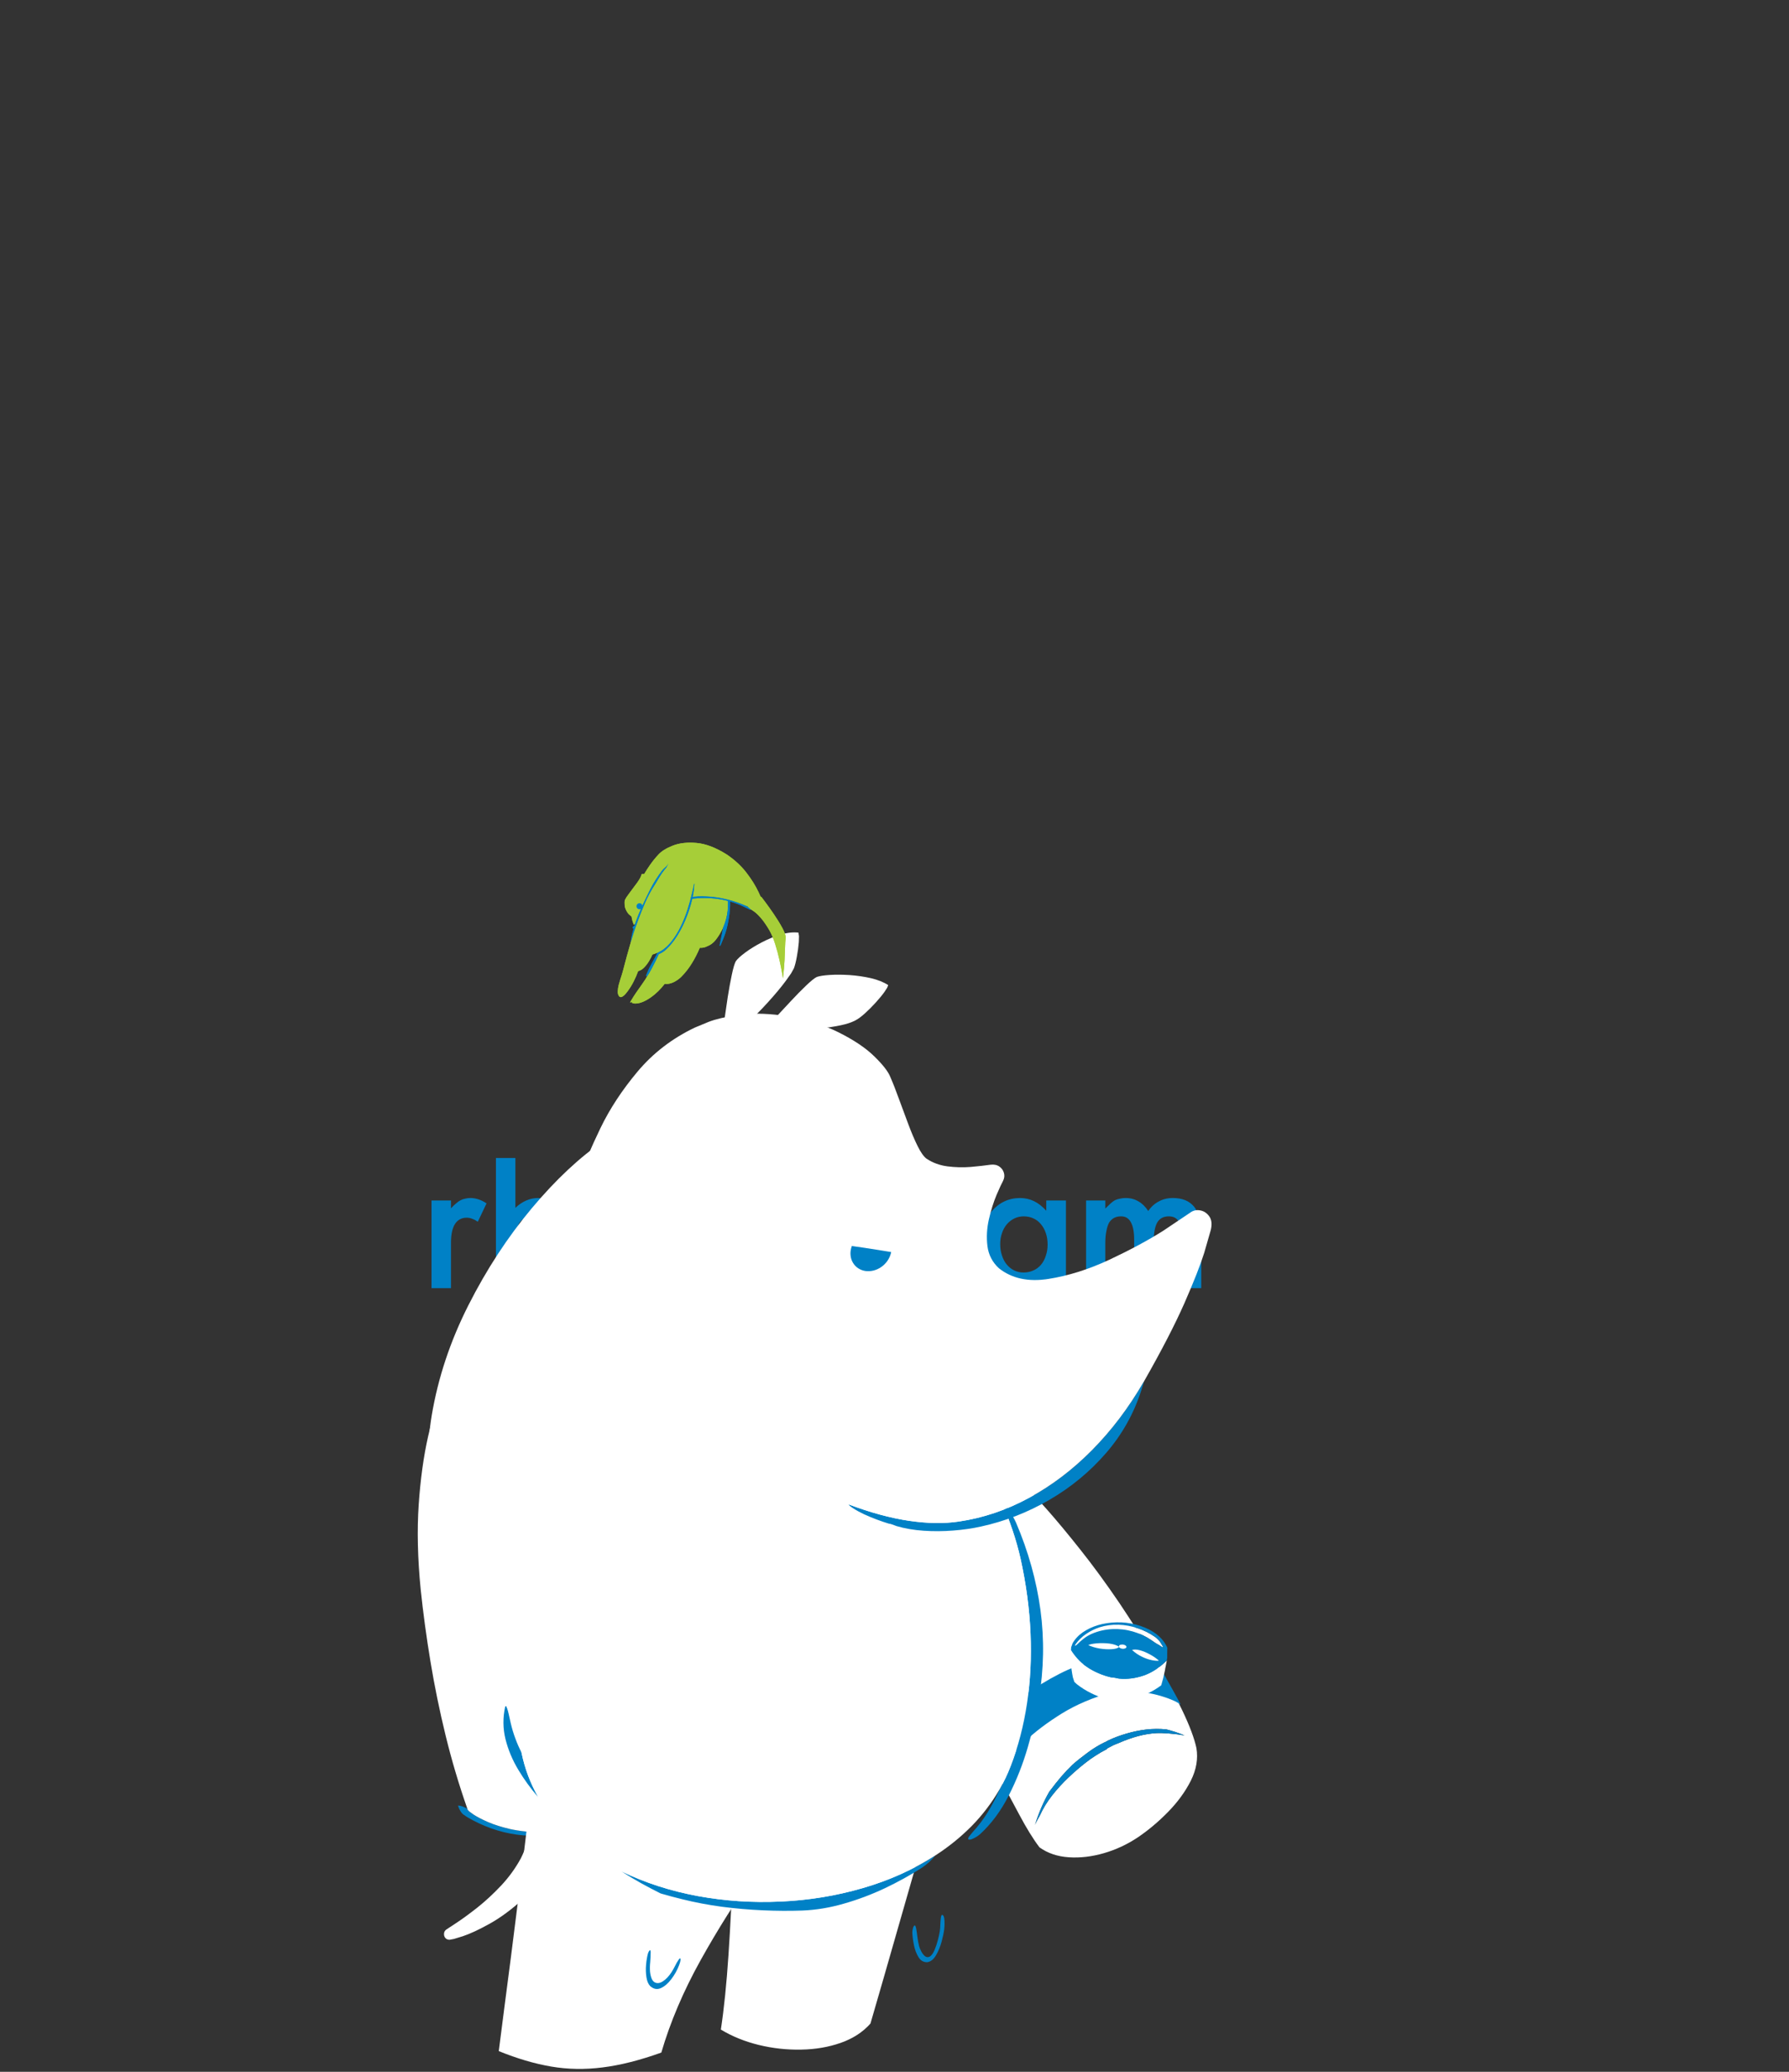 
<svg xmlns="http://www.w3.org/2000/svg" version="1.1" xmlns:xlink="http://www.w3.org/1999/xlink" preserveAspectRatio="none" x="0px" y="0px" width="760px" height="880px" viewBox="614 10 760 880">
<rect x="614" y="10" width="760" height="880" fill="#333333" stroke="none"/>
<defs>


<g id="Symbol_28_0_Layer0_0_FILL">
<path fill="#FFFFFF" stroke="none" d="
M 656.95 766.95
L 648.9 766.15
Q 647.3 766.15 646.3 767.25 645.25 768.35 645.2 769.8 645.15 771.3 646.5 772.5
L 649.1 773.9 654.55 776.1
Q 661.45 778.7 672.95 780.7 684.4 782.7 699.15 781.9 713.85 781.15 730.65 775.45 742.3 771.1 752.6 762.8 762.95 754.5 770.9 745.45 778.9 736.4 783.5 729.9
L 788.3 722.65 787.25 721.25 784.35 718.45
Q 780.55 714.95 775.95 710.9 771.3 706.9 768.6 704.6 766.5 707.95 761.25 715.5 756 723 748.5 732 741.05 741.05 732.35 748.9 723.6 756.75 714.6 760.8 704.7 764.9 693.85 766.4 683 767.85 673.25 767.75 663.55 767.6 656.95 766.95 Z"/>
</g>

<g id="Symbol_39_0_Layer0_0_FILL">
<path fill="#a6ce38" stroke="none" d="
M 1108.3 615.95
L 1107.7 616.25
Q 1107.784 616.227 1107.85 616.2 1108.1 616.1 1108.3 615.95 Z"/>

<path fill="#FFFFFF" stroke="none" d="
M 968.15 419.8
Q 957.2 415.35 942.8 413 928.45 410.65 913.1 411.6 897.8 412.5 884.05 417.8 870.35 423.15 860.8 434.05 848.05 449.35 843.05 462.95 838 476.6 838.35 487.95 838.7 499.3 841.9 507.9 845.15 516.5 848.9 521.75 854.25 529.4 867.5 535.5 880.7 541.65 900.15 546.95 919.6 552.3 943.55 557.55 967.5 562.8 994.25 568.75 1013.3 579.05 1029 589.9 1044.7 600.8 1057 609.8 1069.3 618.75 1078.2 623.2 1087.65 624.8 1097.7 620.7 1107.75 616.6 1116.7 608.5 1125.6 600.4 1131.65 590 1137.7 579.5 1141.85 567 1146 554.5 1146.15 542.7 1146.25 530.9 1140.25 522.5 1134.45 515.05 1121.45 504.75 1108.45 494.45 1091.25 483.1 1074.05 471.75 1055.65 461.1 1035.6 449.65 1018.4 441.5 1001.25 433.3 988.3 427.95 975.35 422.65 968.15 419.8
M 1096.05 533.85
Q 1100.8 529.45 1106.3 525.9 1111.8 522.4 1117.75 520.2 1120.65 519.6 1123.65 519.15 1126.7 518.75 1129.9 518.55 1124.95 520 1120.45 521.8 1116 523.55 1113.1 525.15 1108.25 527.85 1103.45 532 1098.65 536.2 1094.3 541.4 1092.95 542.8 1091.8 544.2 1090.65 545.65 1089.7 547.05 1089.5 547.35 1089.3 547.65 1089.15 547.95 1089.2 548.25 1086.75 551.45 1084.7 554.9 1082.6 558.3 1080.9 561.85 1077.95 567.9 1075.2 575.2 1072.5 582.45 1070.85 590.15 1069.25 597.8 1069.5 604.95 1069.35 606.7 1069.3 608.4 1069.25 610.05 1069.35 611.65 1068.45 605.9 1068.15 600.1 1067.85 594.3 1068.25 588.55 1068.3 588.3 1068.35 588.05 1068.4 587.85 1068.45 587.6 1069.5 581.95 1070.85 576.7 1072.2 571.55 1073.95 566.75
L 1074.05 566.5
Q 1076.3 561.15 1079.3 555.45 1082.25 549.75 1085.85 545.15
L 1086.25 544.65
Q 1086.55 544.3 1086.8 544 1086.9 543.7 1087.15 543.4
L 1087.45 543
Q 1091.25 538.2 1096.05 533.85 Z"/>

<path fill="#0081C6" stroke="none" d="
M 1106.3 525.9
Q 1100.8 529.45 1096.05 533.85 1091.25 538.2 1087.45 543
L 1087.15 543.4
Q 1086.9 543.7 1086.8 544 1086.55 544.3 1086.25 544.65
L 1085.85 545.15
Q 1082.25 549.75 1079.3 555.45 1076.3 561.15 1074.05 566.5
L 1073.95 566.75
Q 1072.2 571.55 1070.85 576.7 1069.5 581.95 1068.45 587.6 1068.4 587.85 1068.35 588.05 1068.3 588.3 1068.25 588.55 1067.85 594.3 1068.15 600.1 1068.45 605.9 1069.35 611.65 1069.25 610.05 1069.3 608.4 1069.35 606.7 1069.5 604.95 1069.25 597.8 1070.85 590.15 1072.5 582.45 1075.2 575.2 1077.95 567.9 1080.9 561.85 1082.6 558.3 1084.7 554.9 1086.75 551.45 1089.2 548.25 1089.15 547.95 1089.3 547.65 1089.5 547.35 1089.7 547.05 1090.65 545.65 1091.8 544.2 1092.95 542.8 1094.3 541.4 1098.65 536.2 1103.45 532 1108.25 527.85 1113.1 525.15 1116 523.55 1120.45 521.8 1124.95 520 1129.9 518.55 1126.7 518.75 1123.65 519.15 1120.65 519.6 1117.75 520.2 1111.8 522.4 1106.3 525.9 Z"/>
</g>

<g id="Symbol_40_0_Layer0_0_FILL">
<path fill="#0081C6" stroke="none" d="
M 1052.35 576.9
L 1050.25 581.9 1049.45 584.9
Q 1049.8 586.75 1052.5 587.95 1055.15 589.1 1058.55 589.7 1062 590.25 1064.6 590.35
L 1066.6 590.35 1067.45 590.2
Q 1071.4 580.9 1078.55 573.4 1085.7 565.9 1093 561.15 1100.35 556.4 1104.95 555.35 1100.6 554.35 1095.65 553.35 1090.65 552.35 1086.6 551.55
L 1081.05 550.45
Q 1068.75 556.45 1061.95 563.7 1055.1 570.95 1052.35 576.9 Z"/>
</g>

<g id="Symbol_41_0_Layer0_0_FILL">
<path fill="#0081C6" stroke="none" d="
M 1072.25 581.95
L 1071.1 581.75 1067.75 581.6
Q 1063.25 581.55 1057.85 581.55 1052.45 581.55 1049.65 581.6 1046 587.35 1043.2 598.95 1040.4 610.55 1039.2 624.05 1038.05 637.55 1039.2 649 1040.35 660.45 1044.55 665.9
L 1048.55 666.45
Q 1051.65 666.85 1055.3 667.25 1059 667.6 1061.65 667.9
L 1064.5 668.2 1062.8 660.7
Q 1061.3 653.35 1060.6 641 1059.95 628.65 1062.3 613.35 1064.7 598.05 1072.25 581.95 Z"/>
</g>

<g id="Symbol_42_0_Layer0_0_FILL">
<path fill="#FFFFFF" stroke="none" d="
M 1050.7 575
Q 1046.65 575.4 1043.2 574.85 1039.75 574.35 1036.8 573.35 1036.9 573.55 1037.05 573.75
L 1037.3 574.1
Q 1037.8 574.75 1038.25 575.35 1038.75 575.95 1039.2 576.55 1039.7 577.1 1040.2 577.65 1040.7 578.25 1041.15 578.75 1041.35 578.95 1041.5 579.1 1041.65 579.3 1041.8 579.45 1043.3 581 1044.9 582.45 1046.5 583.9 1048.25 585.3 1048.85 585.7 1049.45 586.05 1050.05 586.45 1050.65 586.8 1051.15 586.8 1051.6 586.85 1052.1 586.85 1052.6 586.9
L 1052.75 586.9
Q 1057.75 586.75 1062.55 585.6 1067.35 584.5 1071.7 582.6 1071.8 582.55 1071.95 582.5
L 1072.2 582.4
Q 1079.8 578 1084.9 570.9 1090.05 563.8 1092.2 554.9 1091.25 552.7 1090.25 550.6 1089.2 548.5 1088.1 546.45 1088 546.25 1087.9 546.1 1087.8 545.95 1087.7 545.8 1087.3 545.05 1086.9 544.3 1086.45 543.5 1086.05 542.75
L 1085.2 541.25
Q 1084.25 550.75 1080.15 557.35 1076.05 564 1070 568.1 1068.9 568.65 1067.85 569.25 1066.75 569.9 1065.85 570.55 1062.2 572.4 1058.35 573.5 1054.5 574.65 1050.7 575
M 1040.35 557.5
Q 1043.25 551.95 1047.9 547.7 1052.55 543.45 1058.35 540.9 1064.15 538.35 1070.35 537.8 1071.7 537.7 1073.05 537.55 1074.4 537.4 1075.65 537.1 1076.15 537 1077.1 536.95
L 1078.3 536.75 1078.35 536.75
Q 1078.35 536.7 1078.4 536.7 1078.3 536.5 1078.05 536.35 1077.8 536.2 1077.7 536.15 1077.15 535.95 1076.6 535.8 1076.05 535.65 1075.45 535.4 1074.6 535.05 1073.3 534.95 1071.95 534.8 1071 534.85
L 1070.9 534.85
Q 1070.85 534.85 1070.8 534.85 1070.65 534.85 1070.5 534.9
L 1070.35 534.9
Q 1064.7 535.4 1059.25 537.55 1053.8 539.65 1049.15 543.25 1044.5 546.85 1041.35 551.7 1038.95 555.5 1037.65 559.95 1036.35 564.4 1036.7 568.9
L 1036.9 569.7 1037.1 569.75
Q 1037.35 569.45 1037.45 568.65 1037.75 565.6 1038.35 562.95 1038.95 560.25 1040.35 557.5
M 1061.3 550.55
Q 1061.15 550.35 1060.85 550.25 1060.6 550.2 1060.25 550.2 1059.85 550.25 1059.45 550.45 1059 550.6 1058.65 550.85 1058.3 551.1 1058 551.45 1057.75 551.75 1057.55 552.05 1057.4 552.4 1057.4 552.7 1057.4 552.95 1057.55 553.15 1057.75 553.35 1058 553.45 1058.3 553.55 1058.65 553.5 1059 553.45 1059.45 553.3 1059.85 553.1 1060.25 552.85 1060.6 552.6 1060.85 552.3 1061.15 551.95 1061.3 551.65 1061.45 551.35 1061.45 551.05 1061.45 550.75 1061.3 550.55 Z"/>

<path fill="#0081C6" stroke="none" d="
M 1041.35 549.15
Q 1037.95 553.55 1036.2 558.3 1034.4 563.05 1034.7 567.6 1034.75 568.15 1034.8 568.65 1034.85 569.15 1034.95 569.6 1035.15 570.25 1035.4 570.8 1035.6 571.4 1035.8 571.95
L 1035.85 572.05
Q 1036.1 572.4 1036.35 572.7 1036.55 573.05 1036.8 573.35 1039.75 574.35 1043.2 574.85 1046.65 575.4 1050.7 575 1054.5 574.65 1058.35 573.5 1062.2 572.4 1065.85 570.55 1066.75 569.9 1067.85 569.25 1068.9 568.65 1070 568.1 1076.05 564 1080.15 557.35 1084.25 550.75 1085.2 541.25
L 1084.4 539.9
Q 1083.5 538.8 1082.55 537.65 1081.65 536.5 1080.65 535.3
L 1080.6 535.2
Q 1080.2 535 1079.8 534.8 1079.35 534.6 1078.95 534.45 1075.05 532.85 1070.15 533.05 1065.25 533.25 1059.7 535.4 1054.15 537.6 1049.45 541.15 1044.8 544.75 1041.35 549.15
M 1060.85 550.25
Q 1061.15 550.35 1061.3 550.55 1061.45 550.75 1061.45 551.05 1061.45 551.35 1061.3 551.65 1061.15 551.95 1060.85 552.3 1060.6 552.6 1060.25 552.85 1059.85 553.1 1059.45 553.3 1059 553.45 1058.65 553.5 1058.3 553.55 1058 553.45 1057.75 553.35 1057.55 553.15 1057.4 552.95 1057.4 552.7 1057.4 552.4 1057.55 552.05 1057.75 551.75 1058 551.45 1058.3 551.1 1058.65 550.85 1059 550.6 1059.45 550.45 1059.85 550.25 1060.25 550.2 1060.6 550.2 1060.85 550.25
M 1047.9 547.7
Q 1043.25 551.95 1040.35 557.5 1038.95 560.25 1038.35 562.95 1037.75 565.6 1037.45 568.65 1037.35 569.45 1037.1 569.75
L 1036.9 569.7 1036.7 568.9
Q 1036.35 564.4 1037.65 559.95 1038.95 555.5 1041.35 551.7 1044.5 546.85 1049.15 543.25 1053.8 539.65 1059.25 537.55 1064.7 535.4 1070.35 534.9
L 1070.5 534.9
Q 1070.65 534.85 1070.8 534.85 1070.85 534.85 1070.9 534.85
L 1071 534.85
Q 1071.95 534.8 1073.3 534.95 1074.6 535.05 1075.45 535.4 1076.05 535.65 1076.6 535.8 1077.15 535.95 1077.7 536.15 1077.8 536.2 1078.05 536.35 1078.3 536.5 1078.4 536.7 1078.35 536.7 1078.35 536.75
L 1078.3 536.75 1077.1 536.95
Q 1076.15 537 1075.65 537.1 1074.4 537.4 1073.05 537.55 1071.7 537.7 1070.35 537.8 1064.15 538.35 1058.35 540.9 1052.55 543.45 1047.9 547.7 Z"/>
</g>

<g id="Symbol_43_0_Layer0_0_FILL">
<path fill="#FFFFFF" stroke="none" d="
M 1078.05 542.05
Q 1074.9 542.45 1071.6 543.75 1068.25 545 1065.8 546.7 1063.3 548.45 1062.65 550.15 1066.4 549.7 1069.65 548.25 1072.85 546.85 1075.05 545.1 1077.3 543.35 1078.05 542.05 Z"/>
</g>

<g id="Symbol_44_0_Layer0_0_FILL">
<path fill="#FFFFFF" stroke="none" d="
M 1050.75 558.05
Q 1047.85 560.75 1045.7 563.75 1043.55 566.75 1043.25 568.25 1046.15 566.95 1049.2 564.45 1052.2 561.9 1054.2 559.25 1056.25 556.6 1056.2 554.8 1053.7 555.4 1050.75 558.05 Z"/>
</g>

<g id="Symbol_10_0_Layer0_0_FILL">
<path fill="#0081C6" stroke="none" d="
M 1005.65 543.5
L 1001.25 543.5 1001.25 545.8
Q 999.95 544.35 998.5 543.65 997.05 542.95 995.4 542.95 993.5 542.95 991.9 543.7 990.3 544.45 989.05 545.9 987.8 547.35 987.15 549.2 986.55 551.05 986.55 553.25 986.55 555.5 987.15 557.35 987.8 559.2 989.05 560.7 990.35 562.2 991.95 562.9 993.55 563.65 995.5 563.65 997.05 563.65 998.5 563 999.95 562.35 1001.25 561.05
L 1001.25 563.1 1005.65 563.1 1005.65 543.5
M 1001.55 553.35
Q 1001.55 554.7 1001.15 555.85 1000.8 557 1000.05 557.9 999.3 558.75 998.35 559.15 997.35 559.6 996.15 559.6 995.05 559.6 994.1 559.15 993.15 558.7 992.4 557.8 991.7 556.95 991.35 555.8 990.95 554.65 990.95 553.25 990.95 551.9 991.35 550.8 991.7 549.7 992.45 548.8 993.2 547.95 994.15 547.5 995.1 547.05 996.2 547.05 997.4 547.05 998.35 547.5 999.3 547.9 1000.05 548.8 1000.8 549.7 1001.15 550.8 1001.55 551.95 1001.55 553.35
M 980.35 543.45
Q 979.9 543.7 979.35 544.15 978.85 544.6 978.25 545.25
L 978.25 543.5 973.9 543.5 973.9 563.1 978.25 563.1 978.25 552.95
Q 978.25 550.15 979.1 548.75 980 547.35 981.8 547.35 982.35 547.35 982.95 547.6 983.6 547.8 984.2 548.25
L 986.2 544.15
Q 985.25 543.55 984.35 543.25 983.45 542.95 982.6 542.95 981.95 542.95 981.4 543.1 980.85 543.2 980.35 543.45
M 1016.6 543.45
Q 1016.15 543.7 1015.65 544.15 1015.1 544.65 1014.45 545.3
L 1014.45 543.5 1010.15 543.5 1010.15 563.1 1014.45 563.1 1014.45 553
Q 1014.45 551.45 1014.7 550.3 1014.9 549.2 1015.3 548.45 1015.75 547.75 1016.4 547.4 1017.05 547.05 1018 547.05 1019.45 547.05 1020.15 548.35 1020.9 549.65 1020.9 552.25
L 1020.9 563.1 1025.25 563.1 1025.25 553
Q 1025.25 551.4 1025.45 550.3 1025.65 549.15 1026.05 548.45 1026.45 547.75 1027.1 547.4 1027.75 547.05 1028.65 547.05 1029.45 547.05 1030 547.35 1030.55 547.65 1030.9 548.25 1031.25 548.8 1031.4 549.8 1031.55 550.8 1031.55 552.2
L 1031.55 563.1 1035.9 563.1 1035.9 551
Q 1035.9 546.95 1034.35 544.95 1032.75 542.95 1029.55 542.95 1027.8 542.95 1026.45 543.7 1025.05 544.4 1024.05 545.85 1023.1 544.4 1021.85 543.7 1020.6 542.95 1019 542.95 1018.3 542.95 1017.7 543.1 1017.1 543.2 1016.6 543.45
M 920.15 543.5
Q 918.9 542.95 917.25 542.95 915.8 542.95 914.55 543.55 913.25 544.15 912.1 545.3
L 912.1 543.5 907.75 543.5 907.75 563.1 912.1 563.1 912.1 553.65
Q 912.1 551.8 912.35 550.55 912.55 549.25 913 548.55 913.45 547.8 914.25 547.4 915 547.05 916.05 547.05 917.05 547.05 917.75 547.35 918.45 547.6 918.8 548.15 919.2 548.7 919.4 549.7 919.6 550.7 919.6 552.15
L 919.6 563.1 923.95 563.1 923.95 551.1
Q 923.95 549 923.55 547.5 923.15 546.05 922.35 545.1 921.45 544.05 920.15 543.5
M 903.25 543.5
L 898.9 543.5 898.9 563.1 903.25 563.1 903.25 543.5
M 900 538.1
Q 900.5 538.35 901.1 538.35 901.65 538.35 902.15 538.1 902.65 537.9 903.05 537.45 903.5 537.05 903.7 536.5 903.9 536 903.9 535.4 903.9 534.75 903.7 534.25 903.5 533.75 903.05 533.3 902.65 532.9 902.15 532.65 901.65 532.45 901.05 532.45 900.5 532.45 900 532.65 899.5 532.9 899.05 533.3 898.65 533.75 898.45 534.25 898.25 534.75 898.25 535.35 898.25 536 898.45 536.5 898.65 537.05 899.05 537.45 899.5 537.9 900 538.1
M 941.45 543.7
Q 939.65 542.95 937.55 542.95 935.5 542.95 933.7 543.7 931.9 544.45 930.45 545.95 929 547.45 928.3 549.25 927.55 551.05 927.55 553.15 927.55 555.4 928.25 557.3 929 559.15 930.4 560.65 931.85 562.15 933.6 562.9 935.4 563.65 937.5 563.65 939.6 563.65 941.4 562.9 943.25 562.15 944.7 560.7 946.15 559.2 946.9 557.35 947.6 555.5 947.6 553.3 947.6 551.15 946.9 549.3 946.15 547.45 944.7 545.95 943.25 544.45 941.45 543.7
M 943.15 553.35
Q 943.15 554.75 942.8 555.9 942.4 557.05 941.65 557.9 940.9 558.75 939.85 559.2 938.85 559.6 937.55 559.6 936.3 559.6 935.3 559.15 934.25 558.75 933.5 557.9 932.75 557 932.35 555.85 932 554.7 932 553.25 932 551.85 932.4 550.75 932.75 549.65 933.55 548.8 934.3 547.9 935.3 547.45 936.35 547.05 937.55 547.05 938.85 547.05 939.85 547.45 940.85 547.9 941.65 548.8 942.4 549.65 942.8 550.75 943.15 551.9 943.15 553.35
M 962.4 543.65
Q 960.9 542.95 959.15 542.95 957.1 542.95 955.5 543.75 953.85 544.55 952.6 546.15 951.45 547.65 950.9 549.45 950.3 551.3 950.3 553.4 950.3 555.6 950.95 557.45 951.55 559.3 952.8 560.75 954 562.2 955.6 562.9 957.15 563.65 959.1 563.65 960.8 563.65 962.25 562.95 963.75 562.25 965.05 560.9
L 965.05 563.65
Q 965.05 566.65 963.85 568.2 962.65 569.7 960.3 569.7 959 569.7 958 569.25 957 568.8 956.35 567.85 956.05 567.5 955.85 566.9 955.65 566.35 955.5 565.65
L 951.15 565.65
Q 951.35 567.55 952.05 569.05 952.8 570.55 954.05 571.65 955.25 572.7 956.8 573.25 958.35 573.8 960.25 573.8 962.5 573.8 964.25 573 966 572.25 967.25 570.75 967.95 569.95 968.4 569 968.85 568.05 969.05 566.95 969.15 566.55 969.2 566.05 969.25 565.6 969.3 565.05 969.35 564.55 969.35 563.95 969.4 563.3 969.4 562.6
L 969.4 543.5 965.05 543.5 965.05 545.7
Q 963.85 544.35 962.4 543.65
M 965.2 553.35
Q 965.2 554.7 964.9 555.8 964.55 556.85 963.9 557.75 963.15 558.65 962.2 559.15 961.2 559.6 959.95 559.6 958.7 559.6 957.75 559.15 956.75 558.7 956.05 557.75 955.4 556.9 955.1 555.8 954.75 554.7 954.75 553.35 954.75 552 955.1 550.9 955.4 549.8 956.05 548.95 956.75 548 957.75 547.5 958.7 547.05 959.95 547.05 961.1 547.05 962.05 547.5 963 547.9 963.75 548.8 964.5 549.65 964.85 550.8 965.2 551.9 965.2 553.35
M 887.65 542.95
Q 886.25 542.95 885 543.5 883.7 544.05 882.55 545.15
L 882.55 534 878.2 534 878.2 563.1 882.55 563.1 882.55 553.6
Q 882.55 551.8 882.8 550.55 883 549.25 883.45 548.5 883.9 547.8 884.7 547.4 885.55 547.05 886.65 547.05 887.55 547.05 888.2 547.3 888.85 547.55 889.25 548.1 889.65 548.65 889.85 549.5 890.05 550.35 890.05 551.5
L 890.05 563.1 894.4 563.1 894.4 551.1
Q 894.4 549.05 894 547.55 893.6 546.05 892.75 545.1 891.8 544.05 890.55 543.5 889.25 542.95 887.65 542.95
M 868.15 543.5
L 863.8 543.5 863.8 563.1 868.15 563.1 868.15 552.95
Q 868.15 550.15 869.05 548.75 869.95 547.35 871.7 547.35 872.3 547.35 872.9 547.6 873.5 547.8 874.15 548.25
L 876.1 544.15
Q 875.2 543.55 874.3 543.25 873.4 542.95 872.5 542.95 871.85 542.95 871.3 543.1 870.75 543.2 870.3 543.45 869.8 543.7 869.3 544.15 868.75 544.6 868.15 545.25
L 868.15 543.5 Z"/>
</g>

<g id="Symbol_29_0_Layer0_0_FILL">
<path fill="#FFFFFF" stroke="none" d="
M 927.6 155.25
Q 919.9 157.4 912.5 160.95 905.1 164.5 899.6 168.2 894.1 171.9 892.1 174.45 890.65 176.9 889.1 184 887.55 191.1 886.2 199.45 884.9 207.8 884.1 213.85
L 883.25 220.15 886.85 220.55
Q 890.25 220.9 893.75 221.15
L 896.55 221.25 897.9 221.15
Q 909.4 211.7 918.1 202.95 926.8 194.25 932.05 187.8
L 936.35 182.3 938.55 178.7
Q 939.75 175.9 940.75 170.55 941.8 165.2 942.15 160.2
L 942.2 156.1 941.7 153.65
Q 935.3 153.1 927.6 155.25 Z"/>
</g>

<g id="Symbol_30_0_Layer0_0_FILL">
<path fill="#FFFFFF" stroke="none" d="
M 982.7 196.45
Q 985.4 193.2 987.1 190.55
L 988.4 188.3 988.85 186.9
Q 984.8 184.8 978.9 183.9 972.95 183.05 966.7 183.05 960.45 183.1 955.45 183.75 950.4 184.4 948.15 185.35 946.3 186.4 942.55 190.3 938.8 194.2 934.75 198.95 930.65 203.7 927.75 207.15
L 924.7 210.8 926.7 212.15
Q 928.55 213.35 930.55 214.55
L 932.15 215.45 933 215.75
Q 944.4 213.9 951.85 212.6 959.25 211.3 963.9 210 968.55 208.75 971.65 207 974.15 205.55 977.05 202.65 980 199.75 982.7 196.45 Z"/>
</g>

<g id="Symbol_45_0_Layer0_0_FILL">
<path fill="#0081C6" stroke="none" d="
M 918.6 588.65
Q 919.3 584.35 920.35 580.25 921.35 576.1 922.65 572.4 923.85 566.55 925.4 560.85 926.95 555.15 928.85 549.9 928.7 549.9 928.55 550 928.4 550.05 928.3 550.15 924 560.6 920.05 572.35 916.1 584.15 913.2 597 910.3 609.85 909.2 623.55 907.5 647.15 906.75 669.65 906 692.2 904.8 710.6 903.55 729.05 900.5 740.35 900.45 740.45 900.35 740.55 900.3 740.7 900.2 740.8 900 741.05 899.75 741.35 899.5 741.65 899.2 741.95 897.05 744.25 891.8 747.2 886.5 750.15 877.85 752.65 869.15 755.1 856.75 755.95 850.3 756.35 844.45 755.85 838.6 755.3 833.45 754.15 833 754.05 832.55 753.95 832.15 753.85 831.7 753.75 823.65 751.7 817.75 749.05 811.85 746.35 808.55 744.1
L 806.05 742.25 805 741.15
Q 804.95 741 804.95 740.85
L 804.85 740.55
Q 803.65 739.85 802.05 739.15 800.5 738.5 799.55 738.45
L 799.35 738.4
Q 799.15 738.3 799.05 738.4 799.05 739 799.4 739.75
L 799.65 740.4 799.85 740.75
Q 800.25 741.65 800.8 742.45 801.3 743.25 802.1 743.9
L 802.35 744.1
Q 802.5 744.2 802.75 744.3 803.15 744.7 803.7 745.05
L 804.2 745.35 804.45 745.55
Q 819.3 754.55 835.65 757.25 851.95 759.9 868.3 756.9 884.7 753.9 899.65 745.75 900 745.55 900.4 745.35 900.75 745.15 901.1 744.95 901.35 744.65 901.65 744.35 901.9 744.05 902.2 743.75 902.6 743.2 903 742.7 903.4 742.15 903.8 741.6 903.95 740.9 904.1 740.1 904.25 739.35 904.4 738.5 905.15 734.25 905.7 729.35 906.3 724.45 906.7 719.75 907.15 715 907.4 711.3 908.25 698.55 908.55 685.75 908.9 672.95 909.7 660.2 910.25 651.4 910.55 642.55 910.8 633.7 911.55 624.85 912.25 616.05 914.05 607.35 915.1 602.6 916.25 597.9 917.35 593.25 918.6 588.65 Z"/>

<path fill="#FFFFFF" stroke="none" d="
M 940.7 479.85
Q 934.75 469.6 924.95 459.6 915.15 449.65 902.45 442.75 889.75 435.85 875.15 434.65 859.7 433.75 845.5 436.65 831.3 439.55 820.8 445.6 810.35 451.7 806.15 460.2 802.2 468.25 796.85 481.3 791.5 494.4 786.65 512.55 781.8 530.7 779.45 553.95 777.1 577.2 779.15 605.6 780.85 627.2 784.05 649.85 787.25 672.5 792.35 695.4 797.45 718.25 804.85 740.55
L 804.95 740.85
Q 804.95 741 805 741.15
L 806.05 742.25 808.55 744.1
Q 811.85 746.35 817.75 749.05 823.65 751.7 831.7 753.75 832.15 753.85 832.55 753.95 833 754.05 833.45 754.15 838.6 755.3 844.45 755.85 850.3 756.35 856.75 755.95 869.15 755.1 877.85 752.65 886.5 750.15 891.8 747.2 897.05 744.25 899.2 741.95 899.5 741.65 899.75 741.35 900 741.05 900.2 740.8 900.3 740.7 900.35 740.55 900.45 740.45 900.5 740.35 903.55 729.05 904.8 710.6 906 692.2 906.75 669.65 907.5 647.15 909.2 623.55 910.3 609.85 913.2 597 916.1 584.15 920.05 572.35 924 560.6 928.3 550.15 933.55 537.5 938.15 527.25 942.75 516.95 945.45 509.55 948.2 502.15 947.75 498.05 946.65 490.15 940.7 479.85 Z"/>
</g>

<g id="Layer0_11_FILL">
<path fill="#FFFFFF" stroke="none" d="
M 743.95 723.9
L 743.8 741
Q 743.6 757.45 742.85 781.95 742.1 806.5 740.4 831.4 738.7 856.3 735.7 873.85 746.95 882.7 760.85 889.25 774.8 895.8 789 899.15 803.15 902.55 815.2 901.85 827.25 901.15 834.7 895.55
L 843.25 871
Q 851.3 847.75 861.8 817.15 872.35 786.6 880.35 763.3
L 888.9 738.6
Q 879.15 728.7 861.65 722.7 844.15 716.7 823 714.75 801.85 712.8 781.1 715.05 760.3 717.3 743.95 723.9 Z"/>
</g>

<g id="Symbol_32_0_Layer0_0_FILL">
<path fill="#0081C6" stroke="none" d="
M 943.65 840.8
Q 942.6 838.75 942.2 837.35 941.45 834.6 941.05 831.85 940.7 829.05 940.15 826.35
L 939.65 824.85 939.1 824.45
Q 938.5 824.55 938.05 825.8 937.65 827 937.65 828.25 937.8 831.4 938.75 835.75 939.7 840.1 941.85 843.7 943.95 847.3 947.65 848.15 951.1 848.6 953.45 845.55 955.8 842.55 957.1 838.5 958.4 834.45 958.75 831.75 958.9 830.75 958.95 828.85 959 826.95 958.7 825.25 958.4 823.5 957.45 822.95
L 957.25 822.9
Q 957.1 822.9 957.05 822.95 956.7 823.3 956.6 823.8
L 956.45 824.5
Q 956.2 826.4 956.15 828.4 956.15 830.4 955.8 832.35 955.5 834.05 954.65 836.85 953.8 839.65 952.5 842.15 951.2 844.6 949.5 845.25 947.75 845.7 946.2 844.3 944.7 842.85 943.65 840.8 Z"/>
</g>

<g id="Layer0_13_FILL">
<path fill="#FFFFFF" stroke="none" d="
M 970.95 685
Q 947.9 678.5 936.05 677.05 937.35 696.55 937.4 732.45 937.4 768.4 936.75 806.75 936.15 845.1 935.5 871.85
L 934.95 899.8
Q 953.15 904.55 969.15 905.3 985.15 906.05 1001.65 902.1 1018.2 898.2 1037.85 888.85 1043.2 860.05 1056.4 830.05 1069.6 800.1 1084.65 774.45 1099.7 748.8 1110.55 732.9
L 1122 716.4
Q 1103.2 717.55 1076.6 712.3 1050.05 707.1 1022.05 699.3 994.05 691.5 970.95 685 Z"/>
</g>

<g id="Symbol_33_0_Layer0_0_FILL">
<path fill="#0081C6" stroke="none" d="
M 943.35 838.65
Q 942.15 836.05 941.4 832.95 940.6 829.9 939.6 827.1
L 939.2 826.4 938.9 826.25
Q 938.6 826.4 938.45 827.1 938.3 827.8 938.3 828.5 938.5 831.6 939.5 835.45 940.5 839.25 942.25 842.4 943.95 845.55 946.3 846.7 950.3 848.25 953.15 845.6 956 842.95 957.6 838.15 959.2 833.4 959.35 828.65 959.35 827.95 959.35 826.95 959.3 825.95 959.1 825.15 958.85 824.4 958.4 824.45 958.25 824.75 958.1 825.1
L 957.95 825.6
Q 957.35 827.6 957.1 829.8 956.8 831.95 956.3 834.1 955.15 838.55 953 841.25 950.85 843.95 948.25 843.6 945.7 843.25 943.35 838.65 Z"/>
</g>

<g id="Layer0_15_FILL">
<path fill="#0081C6" stroke="none" d="
M 725.05 678.45
Q 724.9 676.8 724.65 674.85 724.45 672.95 724.2 671.45 724.05 671 723.95 670.55 723.8 670.1 723.7 669.65 723.5 669.5 723.3 669.5 723.1 669.5 722.9 669.65 719.35 679.85 720.75 690.3 722.2 700.7 726.9 710.65 731.55 720.55 737.75 729.2 734.75 722.35 732.8 715 730.9 707.65 730.15 699.8 728.4 695.4 727.2 690.6 725.95 685.85 725.3 680.65
L 725.05 678.45
M 1066.9 588.65
Q 1066.4 587.05 1065.05 584 1063.7 580.95 1062 578 1060.3 575 1058.85 573.6 1061.9 583.45 1064.05 593 1066.2 602.6 1067.25 611.65 1070 636.45 1068.4 659.7 1066.8 682.95 1061.15 703.8 1055.5 724.65 1046.15 742.25 1044.2 745.95 1042 749.45 1039.8 752.9 1037.35 756.2 1033.2 763.3 1028.1 769.8 1023 776.25 1016.5 781.8
L 1013.75 784.45 1013.25 785.85 1014.4 786.15 1015.35 786.05 1016.55 785.7
Q 1019.2 784.85 1021.3 783.45 1033.4 774.8 1042.7 760.95 1052 747.1 1058.55 731.55 1065.15 716 1069.05 702.25 1077.2 674.05 1076.5 645.6 1075.75 617.15 1066.9 588.65
M 786.75 782.25
L 786.55 782.15
Q 792.3 786.7 798.25 790.85 804.2 794.95 810.25 798.75 813.9 800.25 817.4 801.55 820.95 802.85 824.1 804 835.9 808.25 848.9 811.4 861.95 814.5 875.2 816.5 888.45 818.5 900.9 819.4 914.3 820.3 928.3 817.9 942.35 815.55 955.85 811 969.4 806.4 981.2 800.65 983.9 799.3 986.35 797.55 988.8 795.8 990.9 793.75 968 804.9 941.45 809.4 914.9 813.95 887.4 812.2 859.85 810.5 834.05 802.95 808.2 795.35 786.75 782.25 Z"/>

<path fill="#FFFFFF" stroke="none" d="
M 867.95 342.6
Q 840.65 323 827.05 318.4 802 331.4 775.55 356.15 749.1 380.95 727.65 413.1 706.2 445.25 696.05 480.3 685.9 515.4 693.45 548.95
L 693.9 555.8 696.05 567.15
Q 699.1 580.7 704 598.95 708.95 617.2 714.25 635.9 719.55 654.65 723.7 669.65 723.8 670.1 723.95 670.55 724.05 671 724.2 671.45 726.7 680.65 728.2 686.8
L 729.85 695.1
Q 729.9 696.25 729.95 697.45 730.05 698.65 730.15 699.8 730.9 707.65 732.8 715 734.75 722.35 737.75 729.2 745 745.5 757.55 758.8 770.15 772.1 786.75 782.25 808.2 795.35 834.05 802.95 859.85 810.5 887.4 812.2 914.9 813.95 941.45 809.4 968 804.9 990.9 793.75 1004.8 786.95 1016.6 777.6 1028.35 768.2 1037.35 756.2 1039.8 752.9 1042 749.45 1044.2 745.95 1046.15 742.25 1055.5 724.65 1061.15 703.8 1066.8 682.95 1068.4 659.7 1070 636.45 1067.25 611.65 1066.2 602.6 1064.05 593 1061.9 583.45 1058.85 573.6 1051.7 550.9 1041.9 529 1032.15 507.05 1022.5 489.1 1012.85 471.1 1006.15 460.1
L 998.45 448.25 975.95 428.55
Q 954.8 410.45 925 386.35 895.2 362.25 867.95 342.6 Z"/>
</g>

<g id="Symbol_46_0_Layer0_0_FILL">
<path fill="#0081C6" stroke="none" d="
M 1180.85 318
Q 1180.55 316.65 1180.3 315.3 1180 313.9 1179.7 312.45
L 1179.7 312.85 1179.65 313.25
Q 1179.15 341.65 1172.05 367 1164.95 392.4 1151.75 413.1 1138.6 433.8 1119.95 448.05 1108.65 456.75 1091.95 463.05 1075.25 469.35 1053.25 472.6 1054.15 473.05 1055.35 473.2
L 1057.05 473.35
Q 1060.65 473.6 1065 473.3 1069.35 472.95 1073.7 472.3 1078.05 471.65 1081.7 470.85
L 1082.25 470.65
Q 1082.7 470.45 1083.15 470.4 1084.1 470.2 1085.25 470.05
L 1086.65 469.85
Q 1094.65 468.05 1103.2 464.05 1111.7 460.05 1119.6 454.8 1127.55 449.55 1133.8 444 1151.35 428.55 1163.65 408 1175.9 387.45 1180.75 364.35 1185.6 341.25 1180.85 318 Z"/>

<path fill="#FFFFFF" stroke="none" d="
M 1122.8 255.7
Q 1110 273.4 1094.75 285.3 1079.5 297.2 1063.95 294.65 1055.65 292.65 1050.65 285.8 1045.7 279 1043.2 270.45 1040.75 261.95 1039.95 254.7 1039.2 247.5 1039.2 244.7 1039.1 241.9 1037.25 240.05 1035.45 238.2 1032.75 237.9 1030 237.6 1027.25 239.6 1022.9 242.9 1016.85 247 1010.75 251.05 1003.75 253.85 996.8 256.6 989.75 256.05 986.3 255.55 980.9 251.8 975.45 248.05 969 242.55 962.55 237.1 956.1 231.5 949.65 225.85 944.15 221.65 939.8 218.15 928.8 215.2 917.8 212.2 901.4 212.95 884.95 213.7 864.2 221.35 849.8 227.15 840.45 234.3 831.05 241.45 826.15 247.25
L 820.15 254.8
Q 806.25 274.4 801.9 297.05 797.55 319.65 798.75 340.1 799.9 360.5 802.65 373.55
L 805.7 387 808.35 392.55
Q 810.7 397.6 815 404.9 819.35 412.15 825.75 419.3 832.2 426.4 840.75 431.1 865.1 443.7 888.65 452.55 912.2 461.35 931.8 466.4 951.4 471.45 963.95 472.8 990.1 475.65 1012.4 475.5 1034.7 475.35 1053.25 472.6 1075.25 469.35 1091.95 463.05 1108.65 456.75 1119.95 448.05 1138.6 433.8 1151.75 413.1 1164.95 392.4 1172.05 367 1179.15 341.65 1179.65 313.25
L 1179.7 312.85 1179.7 312.45
Q 1180.05 278.8 1178 256.6 1175.9 234.4 1173.45 222.5
L 1170.05 207.8
Q 1168.55 202.4 1165.05 200.7 1161.55 199 1158.1 200.15 1154.65 201.3 1153.2 204.55
L 1143.75 223.05
Q 1135.55 238 1122.8 255.7 Z"/>
</g>

<g id="Symbol_47_0_Layer0_0_FILL">
<path fill="#0081C6" stroke="none" d="
M 937.85 340.15
Q 937.55 343.45 938.2 346.35 938.85 349.3 940.3 351.55 941.75 353.85 943.85 355.2 945.95 356.6 948.5 356.8 951.05 356.95 953.35 355.9 955.7 354.8 957.6 352.75 959.5 350.7 960.7 347.95 961.95 345.15 962.3 341.85 962.6 338.55 961.95 335.65 961.3 332.75 959.85 330.45 958.35 328.2 956.3 326.8 954.2 325.45 951.65 325.25 949.1 325.1 946.75 326.15 944.45 327.2 942.55 329.25 940.65 331.3 939.45 334.1 938.2 336.85 937.85 340.15 Z"/>
</g>

<g id="Symbol_34_0_Layer0_0_FILL">
<path fill="#FFFFFF" stroke="none" d="
M 986.25 295.45
Q 983.9 288.7 978.35 283.8 972.85 278.85 963.05 277.05 953.1 275.55 946.15 278.6 939.15 281.7 934.5 287.45 929.85 293.25 927 299.8 924.15 306.3 922.45 311.7 931.35 312.7 942.55 314.6 953.75 316.45 965.55 318.7 977.3 320.9 987.9 323.05 988.85 316.6 988.7 309.4 988.55 302.15 986.25 295.45 Z"/>
</g>

<g id="Symbol_35_0_Layer0_0_FILL">
<path fill="#a6ce38" stroke="none" d="
M 1313.1 839.9
Q 1306.9 831.3 1300.9 821.95 1294.9 812.6 1289.3 802.95 1285.75 796.9 1282.45 790.95 1279.1 784.95 1276 779.1 1252.4 734.9 1235.05 688.3 1217.7 641.7 1206.35 592.5 1198.85 559.75 1193.75 526.5 1188.7 493.2 1185.75 459.5 1185.1 452.55 1184.35 446 1183.55 439.5 1183.15 432.95 1183.05 430.8 1183 428.6 1182.95 426.45 1183 424.2
L 1183.05 424.05
Q 1184.65 419.6 1186.6 413.55 1188.55 407.5 1187.75 402.6 1186.95 397.65 1180.3 396.45
L 1180.15 396.1
Q 1179.6 395.4 1178.85 395.7 1178.05 395.95 1177.3 395.8
L 1175.65 396.3 1175.6 396.3
Q 1174.55 396.3 1173.4 396.4
L 1171.95 396.55
Q 1166.2 397.4 1160.85 398.7 1155.5 400.05 1150.4 401.75 1145.5 402.85 1141.15 404.4 1136.75 405.9 1133.55 408.05 1130.25 409.4 1126.9 410.8 1123.55 412.2 1120.15 413.6 1103.65 417.25 1086.2 425.15 1068.75 433 1054.1 440.85 1048.4 443.8 1043.45 447.25 1038.5 450.75 1034.35 454.7 1026.55 462.05 1021.35 470.95 1016.15 479.8 1013.6 490.05 1013.05 490.9 1012.65 491.65
L 1012.2 492.6
Q 1010.2 498.05 1009.7 504.25 1009.2 510.45 1008.5 516.25 1003.8 547.35 1007.1 577.25 1010.35 607.1 1022.55 635.15 1024.1 638.6 1025.75 642.05 1027.4 645.45 1029.2 648.85 1037.7 665.7 1049.95 681.2 1062.15 696.75 1080.25 703.75 1085.9 706.65 1092.1 708.05 1098.35 709.45 1105.15 709.05 1105.5 709.05 1105.8 709 1106.1 709 1106.4 708.95 1118.25 737.4 1134.5 763.95 1150.75 790.5 1171.95 812.05 1183.2 823.45 1199.35 831.55 1215.55 839.7 1231.75 837.7 1234.65 841.3 1237.5 844.75 1240.35 848.2 1243.05 851.35 1253.1 863.25 1267.35 875.25 1281.55 887.25 1297.5 896.15 1313.45 905 1328.6 907.5 1331.35 907.95 1336.35 908 1341.4 908.1 1345.6 906.75 1349.8 905.35 1350.1 901.45 1351.1 902.6 1352 903.4 1352.95 904.25 1353.6 904.35 1353.8 904.4 1354.2 904.35 1354.65 904.35 1354.9 904.1 1354.95 902.9 1354.25 901.6 1353.5 900.35 1353.15 899.85 1343.7 883.9 1333.75 869.25 1323.75 854.6 1313.1 839.9
M 1019.4 572.3
L 1019.45 572.5 1019.45 572.65 1019.4 572.3 Z"/>

<path fill="#0081C6" stroke="none" d="
M 1034.35 454.7
Q 1034.3 454.2 1034.15 453.7 1034 453.15 1033.4 453.1 1032.65 454 1031.9 455.15
L 1030.9 456.65
Q 1026.35 461.65 1021.85 465.6 1017.35 469.55 1013.95 475.6 1001.8 499.9 999.3 529.1 996.8 558.25 1000.55 587.75 1004.35 617.25 1011 642.55 1014.8 656.85 1020.45 671.2 1026.1 685.55 1031.9 699.15 1032.45 700.65 1033.4 701.6 1034.3 702.55 1035.55 701 1035.65 700.85 1035.65 700.5 1035.7 700.2 1035.75 699.75 1035.6 699 1035.3 698.1
L 1034.95 696.9
Q 1031.65 681.5 1028.7 666.05 1025.8 650.6 1022.55 635.15 1010.35 607.1 1007.1 577.25 1003.8 547.35 1008.5 516.25 1009.2 510.45 1009.7 504.25 1010.2 498.05 1012.2 492.6
L 1012.65 491.65
Q 1013.05 490.9 1013.6 490.05 1016.15 479.8 1021.35 470.95 1026.55 462.05 1034.35 454.7
M 1298 807.5
Q 1297.35 805.75 1297 805 1287.5 780.9 1274.45 758.4 1261.35 735.9 1250.85 712.15 1232.95 668.6 1221 623.4 1209.1 578.25 1199.7 532.35 1194.55 507.9 1190.35 482.85 1186.15 457.75 1183.15 432.95 1183.55 439.5 1184.35 446 1185.1 452.55 1185.75 459.5 1188.7 493.2 1193.75 526.5 1198.85 559.75 1206.35 592.5 1217.7 641.7 1235.05 688.3 1252.4 734.9 1276 779.1 1279.1 784.95 1282.45 790.95 1285.75 796.9 1289.3 802.95 1290.6 804.65 1291.95 806.35 1293.35 808 1294.8 809.6 1295.5 810.55 1296.35 811.1 1297.15 811.65 1298.1 810.6 1298.65 809.2 1298 807.5 Z"/>
</g>

<g id="Symbol_37_0_Layer0_0_FILL">
<path fill="#a6ce38" stroke="none" d="
M 1313.1 839.9
Q 1306.9 831.3 1300.9 821.95 1294.9 812.6 1289.3 802.95 1285.75 796.9 1282.45 790.95 1279.1 784.95 1276 779.1 1252.4 734.9 1235.05 688.3 1217.7 641.7 1206.35 592.5 1198.85 559.75 1193.75 526.5 1188.7 493.2 1185.75 459.5 1185.1 452.55 1184.35 446 1183.55 439.5 1183.15 432.95 1183.05 430.8 1183 428.6 1182.95 426.45 1183 424.2
L 1183.05 424.05
Q 1184.65 419.6 1186.6 413.55 1188.55 407.5 1187.75 402.6 1186.95 397.65 1180.3 396.45
L 1180.15 396.1
Q 1179.6 395.4 1178.85 395.7 1178.05 395.95 1177.3 395.8
L 1175.65 396.3 1175.6 396.3
Q 1174.55 396.3 1173.4 396.4
L 1171.95 396.55
Q 1166.2 397.4 1160.85 398.7 1155.5 400.05 1150.4 401.75 1145.5 402.85 1141.15 404.4 1136.75 405.9 1133.55 408.05 1130.25 409.4 1126.9 410.8 1123.55 412.2 1120.15 413.6 1103.65 417.25 1086.2 425.15 1068.75 433 1054.1 440.85 1048.4 443.8 1043.45 447.25 1038.5 450.75 1034.35 454.7 1026.55 462.05 1021.35 470.95 1016.15 479.8 1013.6 490.05 1013.05 490.9 1012.65 491.65
L 1012.2 492.6
Q 1010.2 498.05 1009.7 504.25 1009.2 510.45 1008.5 516.25 1003.8 547.35 1007.1 577.25 1010.35 607.1 1022.55 635.15 1024.1 638.6 1025.75 642.05 1027.4 645.45 1029.2 648.85 1037.7 665.7 1049.95 681.2 1062.15 696.75 1080.25 703.75 1085.9 706.65 1092.1 708.05 1098.35 709.45 1105.15 709.05 1105.5 709.05 1105.8 709 1106.1 709 1106.4 708.95 1118.25 737.4 1134.5 763.95 1150.75 790.5 1171.95 812.05 1183.2 823.45 1199.35 831.55 1215.55 839.7 1231.75 837.7 1234.65 841.3 1237.5 844.75 1240.35 848.2 1243.05 851.35 1253.1 863.25 1267.35 875.25 1281.55 887.25 1297.5 896.15 1313.45 905 1328.6 907.5 1331.35 907.95 1336.35 908 1341.4 908.1 1345.6 906.75 1349.8 905.35 1350.1 901.45 1351.1 902.6 1352 903.4 1352.95 904.25 1353.6 904.35 1353.8 904.4 1354.2 904.35 1354.65 904.35 1354.9 904.1 1354.95 902.9 1354.25 901.6 1353.5 900.35 1353.15 899.85 1343.7 883.9 1333.75 869.25 1323.75 854.6 1313.1 839.9
M 1019.4 572.3
L 1019.45 572.5 1019.45 572.65 1019.4 572.3 Z"/>

<path fill="#0081C6" stroke="none" d="
M 1034.35 454.7
Q 1034.3 454.2 1034.15 453.7 1034 453.15 1033.4 453.1 1032.65 454 1031.9 455.15
L 1030.9 456.65
Q 1026.35 461.65 1021.85 465.6 1017.35 469.55 1013.95 475.6 1001.8 499.9 999.3 529.1 996.8 558.25 1000.55 587.75 1004.35 617.25 1011 642.55 1014.8 656.85 1020.45 671.2 1026.1 685.55 1031.9 699.15 1032.45 700.65 1033.4 701.6 1034.3 702.55 1035.55 701 1035.65 700.85 1035.65 700.5 1035.7 700.2 1035.75 699.75 1035.6 699 1035.3 698.1
L 1034.95 696.9
Q 1031.65 681.5 1028.7 666.05 1025.8 650.6 1022.55 635.15 1010.35 607.1 1007.1 577.25 1003.8 547.35 1008.5 516.25 1009.2 510.45 1009.7 504.25 1010.2 498.05 1012.2 492.6
L 1012.65 491.65
Q 1013.05 490.9 1013.6 490.05 1016.15 479.8 1021.35 470.95 1026.55 462.05 1034.35 454.7
M 1298 807.5
Q 1297.35 805.75 1297 805 1287.5 780.9 1274.45 758.4 1261.35 735.9 1250.85 712.15 1232.95 668.6 1221 623.4 1209.1 578.25 1199.7 532.35 1194.55 507.9 1190.35 482.85 1186.15 457.75 1183.15 432.95 1183.55 439.5 1184.35 446 1185.1 452.55 1185.75 459.5 1188.7 493.2 1193.75 526.5 1198.85 559.75 1206.35 592.5 1217.7 641.7 1235.05 688.3 1252.4 734.9 1276 779.1 1279.1 784.95 1282.45 790.95 1285.75 796.9 1289.3 802.95 1290.6 804.65 1291.95 806.35 1293.35 808 1294.8 809.6 1295.5 810.55 1296.35 811.1 1297.15 811.65 1298.1 810.6 1298.65 809.2 1298 807.5 Z"/>
</g>

<g id="Layer0_21_FILL">
<path fill="#a6ce38" stroke="none" d="
M 758.9 590
Q 753.15 581.15 747.85 586.05 742.9 591.8 733.1 598.4 723.3 605 705.85 611.3 688.35 617.65 660.25 622.55 638.35 626 609.55 625 580.7 624 553.1 620.9 525.45 617.85 507.2 615
L 488.05 611.9
Q 523.75 626.5 549.25 635.35 574.75 644.2 592.85 650.05 611 655.95 624.55 661.5 635.75 665.5 660.45 662.05 685.15 658.6 712.6 651.9 740.1 645.2 759.6 639.55
L 780.05 633.55
Q 775.6 625.3 770.1 612.05 764.6 598.85 758.9 590 Z"/>
</g>

<g id="Symbol_36_0_Layer0_0_FILL">
<path fill="#0081C6" stroke="none" d="
M 898.65 490.95
Q 900.1 491.65 903.65 492.85 907.2 494.05 910.35 494 913.45 493.95 913.65 490.95 913.05 487.85 907.8 485.95 902.5 484.05 899.35 482.9 888.65 477.9 878.2 473.85 867.8 469.75 856.05 466.45 835.95 460.75 816.5 454.2 797.05 447.65 777.6 440.8 773.6 439.4 769.45 438.2 765.35 437 761.25 436
L 760.75 435.9
Q 760.4 435.8 760.05 435.85
L 757.5 435.15
Q 756.45 434.85 755.35 434.55 754.25 434.25 753.15 434 747.8 433.3 740.6 432.75 733.35 432.2 724.4 432.1 703.25 431.55 674.15 435.75 645.05 439.95 610 452.3 584.1 461.5 556 476.8 527.85 492.1 498.3 514.85 496.25 517.25 494.35 519.7 492.45 522.15 490.75 524.7
L 489.9 525.8
Q 489.25 526.7 488.7 527.5 488.05 528.35 487.65 529.35 487.3 530.35 487.4 531.45 487.5 531.6 487.75 531.55
L 488.15 531.5 490.05 530.45 499.05 523.05
Q 535.45 490.65 579.5 470.65 623.5 450.65 671.7 443.3 686.05 441.1 700 439.9 714 438.65 728.1 437.7 730.45 437.85 732.75 438.1 735.05 438.3 737.35 438.55 758.7 441.45 779.15 448.95 799.6 456.4 819.85 463.3 830 466.55 840.2 469.65 850.45 472.75 860.85 475.7 870.95 478.65 880.1 482.7 889.3 486.8 898.65 490.95 Z"/>

<path fill="#a6ce38" stroke="none" d="
M 797.25 287.3
Q 779.8 272.1 759.15 258.8 738.7 245.35 701.05 240.6 663.45 235.9 616.8 252.25 570.15 268.6 522.55 318.35 488.5 356.3 470.25 398.1 452 439.95 444.65 477.8 437.25 515.6 435.95 541.55
L 434.4 573.65
Q 450.5 556.35 466.5 541.7 482.5 527.05 498.3 514.85 527.85 492.1 556 476.8 584.1 461.5 610 452.3 645.05 439.95 674.15 435.75 703.25 431.55 724.4 432.1 733.35 432.2 740.6 432.75 747.8 433.3 753.15 434 758.1 434.65 761.3 435.2 764.5 435.8 765.85 436.05
L 769.95 431.55 778.45 419.2
Q 789.2 402.9 802.7 381.35 816.2 359.8 826.25 343.3
L 836.8 325.85 825.5 313.6
Q 814.7 302.5 797.25 287.3 Z"/>
</g>

<g id="Symbol_18_0_Layer0_0_FILL">
<path fill="#a6ce38" stroke="none" d="
M 989.9 276.1
Q 978.95 282.05 974.4 287.2
L 969.25 296.75 962.6 314.05
Q 955.15 335.3 946.9 357 938.65 378.7 931.95 385.6 926.7 390.7 935.55 396.4 944.4 402.1 960.55 406.6 976.7 411.1 993.55 412.7 1010.05 414.85 1024.85 422.25 1039.65 429.65 1049.95 434.4 1060.3 439.15 1063.35 433.25
L 1065 406.7
Q 1066.5 385.9 1067 359.8 1067.45 333.65 1064.4 312.1 1061.35 290.5 1052.35 283.25 1032.8 270.35 1016.85 270.3 1000.85 270.2 989.9 276.1 Z"/>
</g>

<g id="Symbol_19_0_Layer0_0_FILL">
<path fill="#a6ce38" stroke="none" d="
M 1106.5 326.35
Q 1113.75 318.9 1118.6 311
L 1115.05 308.9 1104.95 304.7
Q 1091.55 299.45 1068.2 297.6
L 1071.15 308.1
Q 1074.2 317.9 1077.85 329.4 1081.5 340.9 1083.4 346.7 1086.05 344.75 1092.65 339.3 1099.2 333.8 1106.5 326.35 Z"/>
</g>

<g id="Layer0_25_FILL">
<path fill="#a6ce38" stroke="none" d="
M 758.9 590
Q 753.15 581.15 747.85 586.05 742.9 591.8 733.1 598.4 723.3 605 705.85 611.3 688.35 617.65 660.25 622.55 638.35 626 609.55 625 580.7 624 553.1 620.9 525.45 617.85 507.2 615
L 488.05 611.9
Q 523.75 626.5 549.25 635.35 574.75 644.2 592.85 650.05 611 655.95 624.55 661.5 635.75 665.5 660.45 662.05 685.15 658.6 712.6 651.9 740.1 645.2 759.6 639.55
L 780.05 633.55
Q 775.6 625.3 770.1 612.05 764.6 598.85 758.9 590 Z"/>
</g>

<g id="Symbol_38_0_Layer0_0_FILL">
<path fill="#0081C6" stroke="none" d="
M 898.65 490.95
Q 900.1 491.65 903.65 492.85 907.2 494.05 910.35 494 913.45 493.95 913.65 490.95 913.05 487.85 907.8 485.95 902.5 484.05 899.35 482.9 888.65 477.9 878.2 473.85 867.8 469.75 856.05 466.45 835.95 460.75 816.5 454.2 797.05 447.65 777.6 440.8 773.6 439.4 769.45 438.2 765.35 437 761.25 436
L 760.75 435.9
Q 760.4 435.8 760.05 435.85
L 757.5 435.15
Q 756.45 434.85 755.35 434.55 754.25 434.25 753.15 434 747.8 433.3 740.6 432.75 733.35 432.2 724.4 432.1 703.25 431.55 674.15 435.75 645.05 439.95 610 452.3 584.1 461.5 556 476.8 527.85 492.1 498.3 514.85 496.25 517.25 494.35 519.7 492.45 522.15 490.75 524.7
L 489.9 525.8
Q 489.25 526.7 488.7 527.5 488.05 528.35 487.65 529.35 487.3 530.35 487.4 531.45 487.5 531.6 487.75 531.55
L 488.15 531.5 490.05 530.45 499.05 523.05
Q 535.45 490.65 579.5 470.65 623.5 450.65 671.7 443.3 686.05 441.1 700 439.9 714 438.65 728.1 437.7 730.45 437.85 732.75 438.1 735.05 438.3 737.35 438.55 758.7 441.45 779.15 448.95 799.6 456.4 819.85 463.3 830 466.55 840.2 469.65 850.45 472.75 860.85 475.7 870.95 478.65 880.1 482.7 889.3 486.8 898.65 490.95 Z"/>

<path fill="#a6ce38" stroke="none" d="
M 797.25 287.3
Q 779.8 272.1 759.15 258.8 738.7 245.35 701.05 240.6 663.45 235.9 616.8 252.25 570.15 268.6 522.55 318.35 488.5 356.3 470.25 398.1 452 439.95 444.65 477.8 437.25 515.6 435.95 541.55
L 434.4 573.65
Q 450.5 556.35 466.5 541.7 482.5 527.05 498.3 514.85 527.85 492.1 556 476.8 584.1 461.5 610 452.3 645.05 439.95 674.15 435.75 703.25 431.55 724.4 432.1 733.35 432.2 740.6 432.75 747.8 433.3 753.15 434 758.1 434.65 761.3 435.2 764.5 435.8 765.85 436.05
L 769.95 431.55 778.45 419.2
Q 789.2 402.9 802.7 381.35 816.2 359.8 826.25 343.3
L 836.8 325.85 825.5 313.6
Q 814.7 302.5 797.25 287.3 Z"/>
</g>

<g id="Symbol_22_0_Layer0_0_FILL">
<path fill="#0081C6" stroke="none" d="
M 1035.4 302.25
L 1033.5 301.25 1031.5 300.65 1029.35 300.45 1027.25 300.65 1025.25 301.25 1023.35 302.25 1021.75 303.6 1020.4 305.25 1019.4 307.1 1018.75 309.15 1018.55 311.25 1018.75 313.35 1019.4 315.4 1020.4 317.25 1021.75 318.9 1023.35 320.25 1025.25 321.25 1027.25 321.85 1029.35 322.05 1031.5 321.85 1033.5 321.25 1035.4 320.25 1037 318.9 1038.35 317.25 1039.35 315.4 1040 313.35 1040.2 311.25 1040 309.15 1039.35 307.1 1038.35 305.25 1037 303.6 1035.4 302.25 Z"/>
</g>

<g id="Symbol_23_0_Layer0_0_FILL">
<path fill="#a6ce38" stroke="none" d="
M 1040.4 290.7
Q 1036.7 285.45 1029.15 285.1 1020.3 285.55 1015.95 292.1 1011.65 298.6 1010.8 306.75
L 1046.25 307 1045.2 301.3
Q 1044.1 296 1040.4 290.7 Z"/>
</g>

<g id="Symbol_24_0_Layer0_0_FILL">
<path fill="#a6ce38" stroke="none" d="
M 989.9 276.1
Q 978.95 282.05 974.4 287.2
L 969.25 296.75 962.6 314.05
Q 955.15 335.3 946.9 357 938.65 378.7 931.95 385.6 926.7 390.7 935.55 396.4 944.4 402.1 960.55 406.6 976.7 411.1 993.55 412.7 1010.05 414.85 1024.85 422.25 1039.65 429.65 1049.95 434.4 1060.3 439.15 1063.35 433.25
L 1065 406.7
Q 1066.5 385.9 1067 359.8 1067.45 333.65 1064.4 312.1 1061.35 290.5 1052.35 283.25 1032.8 270.35 1016.85 270.3 1000.85 270.2 989.9 276.1 Z"/>
</g>

<g id="Symbol_25_0_Layer0_0_FILL">
<path fill="#a6ce38" stroke="none" d="
M 1106.5 326.35
Q 1113.75 318.9 1118.6 311
L 1115.05 308.9 1104.95 304.7
Q 1091.55 299.45 1068.2 297.6
L 1071.15 308.1
Q 1074.2 317.9 1077.85 329.4 1081.5 340.9 1083.4 346.7 1086.05 344.75 1092.65 339.3 1099.2 333.8 1106.5 326.35 Z"/>
</g>

<g id="Symbol_26_0_Layer0_0_FILL">
<path fill="#0081C6" stroke="none" d="
M 1035.4 302.25
L 1033.5 301.25 1031.5 300.65 1029.35 300.45 1027.25 300.65 1025.25 301.25 1023.35 302.25 1021.75 303.6 1020.4 305.25 1019.4 307.1 1018.75 309.15 1018.55 311.25 1018.75 313.35 1019.4 315.4 1020.4 317.25 1021.75 318.9 1023.35 320.25 1025.25 321.25 1027.25 321.85 1029.35 322.05 1031.5 321.85 1033.5 321.25 1035.4 320.25 1037 318.9 1038.35 317.25 1039.35 315.4 1040 313.35 1040.2 311.25 1040 309.15 1039.35 307.1 1038.35 305.25 1037 303.6 1035.4 302.25 Z"/>
</g>

<g id="Symbol_27_0_Layer0_0_FILL">
<path fill="#a6ce38" stroke="none" d="
M 1040.4 290.7
Q 1036.7 285.45 1029.15 285.1 1020.3 285.55 1015.95 292.1 1011.65 298.6 1010.8 306.75
L 1046.25 307 1045.2 301.3
Q 1044.1 296 1040.4 290.7 Z"/>
</g>

<g id="Layer0_33_FILL">
<path fill="#0081C6" stroke="none" d="
M 987.5 438.85
Q 987.3 438.5 987.15 438.15 986.95 437.8 986.8 437.55 985.4 437.15 985.5 438.95 985.6 440.75 985.85 442.55 986.9 460 990 476.55 993.05 493.1 997.85 510.05 1005.7 538.45 1018.15 567.95 1030.55 597.45 1047.5 624.35 1064.45 651.25 1085.9 671.65 1091.6 677.05 1099.3 682 1107 686.95 1114.45 689.25
L 1116.1 689.55
Q 1117.4 689.75 1118.4 689.75 1118.5 689.25 1118.25 688.65 1118 688.1 1117.9 687.9 1116.9 685.75 1115 683.9 1113.1 682.05 1110.95 680.45 1110.55 680.15 1110.15 679.85 1109.75 679.55 1109.35 679.3
L 1108.95 679.15
Q 1107.8 678.65 1106.6 678.05 1105.45 677.45 1104.25 676.75 1094.4 670.95 1084.8 661.8 1075.15 652.7 1068.7 644.6 1049.3 620.05 1034.95 590.55 1020.6 561.05 1010.55 529.65 1000.45 498.3 993.75 468.15 992.25 461.7 990.5 454.15 988.75 446.65 987.5 438.85
M 1078.25 367.15
L 1078.2 367.55
Q 1080 370.5 1081.65 373.5 1083.3 376.55 1084.85 379.4 1086.8 381.6 1088.8 383.6 1090.75 385.65 1092.3 387.55 1100.45 397.75 1108.05 409.9 1115.65 422.05 1121.9 433.4 1123.15 435.65 1124.4 437.85 1125.65 440.1 1126.85 442.35 1146.6 472.85 1160.95 505.95 1175.25 539 1187.7 572.95 1194.65 591.35 1200.85 610.05 1207.05 628.75 1212.7 647.65 1212 639.65 1210.55 631.75 1209.15 623.8 1207.25 615.95 1202.15 594.75 1194.25 572.7 1186.45 550.65 1177.35 530.45 1161.35 493.9 1143.15 458.05 1124.9 422.25 1100.2 390.05 1095.5 384.4 1090.15 379.95 1084.85 375.5 1080.4 369.8
L 1079.75 368.85
Q 1079.2 368.05 1078.7 367.4
L 1078.25 367.15 Z"/>

<path fill="#a6ce38" stroke="none" d="
M 1052.4 349.5
L 1050.9 349.85
Q 1039.7 353.15 1030 364.15 1020.35 375.1 1013.3 389.2 1006.25 403.3 1002.9 415.85 1002.8 415.7 1002.7 415.55 1002.65 415.45 1002.55 415.35 1002.2 415.05 1001.85 415.05 1001.55 415.1 1001.2 415.4 999.75 416.85 998.1 420.8 996.5 424.75 995.8 427.9 994.95 424.65 993.85 421.65 992.7 418.65 991.25 416
L 990.25 414.5
Q 989.5 413.3 988.8 412.3 987.45 411.2 987.2 412
L 986.6 415.25
Q 985.85 420.5 986.15 426.5 986.45 432.55 987.5 438.85 988.75 446.65 990.5 454.15 992.25 461.7 993.75 468.15 1000.45 498.3 1010.55 529.65 1020.6 561.05 1034.95 590.55 1049.3 620.05 1068.7 644.6 1075.15 652.7 1084.8 661.8 1094.4 670.95 1104.25 676.75 1105.45 677.45 1106.6 678.05 1107.8 678.65 1108.95 679.15
L 1109.35 679.3
Q 1109.75 679.55 1110.15 679.85 1110.55 680.15 1110.95 680.45 1115.3 682.6 1121.85 685.45 1128.45 688.3 1133.6 689.7 1134.05 689.9 1134.5 690.05 1134.9 690.2 1135.35 690.35 1139.6 700.9 1147.3 713.7 1155 726.5 1164.85 736.6 1174.7 746.65 1185.4 749.1 1185.5 749.1 1185.65 749.15 1185.85 749.15 1186.05 749.2 1193 768.35 1202.25 786.55 1211.5 804.75 1223.9 821.65 1226.5 825.4 1231.8 831.45 1237.1 837.5 1243.1 840.8 1249.05 844.1 1253.7 839.75 1259.3 833.05 1258.9 821.55 1258.45 810.05 1255.35 798.25 1252.25 786.45 1249.7 778.8 1247.1 770.6 1244.55 762.65 1242 754.65 1239.8 746.3 1233.4 721.6 1226.75 696.9 1220.05 672.2 1212.7 647.65 1207.05 628.75 1200.85 610.05 1194.65 591.35 1187.7 572.95 1175.25 539 1160.95 505.95 1146.6 472.85 1126.85 442.35 1125.7 440.6 1124.55 438.85 1123.35 437.15 1122.15 435.4 1114.15 424 1105.9 412.5 1097.65 400.95 1090.25 389.2 1089.05 387.3 1087.7 384.8 1086.35 382.3 1084.85 379.4 1083.3 376.55 1081.65 373.5 1080 370.5 1078.2 367.55 1077.45 366.35 1076.7 365.2 1075.95 364.05 1075.15 362.95
L 1075.2 362.95 1076.4 363.15
Q 1077.35 363.25 1077.95 362.95 1079.2 356.95 1073.8 353.45 1068.45 349.9 1062.05 349 1060.55 348.8 1058.95 348.75 1057.35 348.75 1055.8 348.9
L 1055.3 349
Q 1054.9 349.1 1054.55 349 1053.55 349.2 1052.4 349.5 Z"/>
</g>

<g id="Layer0_34_FILL">
<path fill="#0081C6" stroke="none" d="
M 987.5 438.85
Q 987.3 438.5 987.15 438.15 986.95 437.8 986.8 437.55 985.4 437.15 985.5 438.95 985.6 440.75 985.85 442.55 986.9 460 990 476.55 993.05 493.1 997.85 510.05 1005.7 538.45 1018.15 567.95 1030.55 597.45 1047.5 624.35 1064.45 651.25 1085.9 671.65 1091.6 677.05 1099.3 682 1107 686.95 1114.45 689.25
L 1116.1 689.55
Q 1117.4 689.75 1118.4 689.75 1118.5 689.25 1118.25 688.65 1118 688.1 1117.9 687.9 1116.9 685.75 1115 683.9 1113.1 682.05 1110.95 680.45 1110.55 680.15 1110.15 679.85 1109.75 679.55 1109.35 679.3
L 1108.95 679.15
Q 1107.8 678.65 1106.6 678.05 1105.45 677.45 1104.25 676.75 1094.4 670.95 1084.8 661.8 1075.15 652.7 1068.7 644.6 1049.3 620.05 1034.95 590.55 1020.6 561.05 1010.55 529.65 1000.45 498.3 993.75 468.15 992.25 461.7 990.5 454.15 988.75 446.65 987.5 438.85
M 1078.25 367.15
L 1078.2 367.55
Q 1080 370.5 1081.65 373.5 1083.3 376.55 1084.85 379.4 1086.8 381.6 1088.8 383.6 1090.75 385.65 1092.3 387.55 1100.45 397.75 1108.05 409.9 1115.65 422.05 1121.9 433.4 1123.15 435.65 1124.4 437.85 1125.65 440.1 1126.85 442.35 1146.6 472.85 1160.95 505.95 1175.25 539 1187.7 572.95 1194.65 591.35 1200.85 610.05 1207.05 628.75 1212.7 647.65 1212 639.65 1210.55 631.75 1209.15 623.8 1207.25 615.95 1202.15 594.75 1194.25 572.7 1186.45 550.65 1177.35 530.45 1161.35 493.9 1143.15 458.05 1124.9 422.25 1100.2 390.05 1095.5 384.4 1090.15 379.95 1084.85 375.5 1080.4 369.8
L 1079.75 368.85
Q 1079.2 368.05 1078.7 367.4
L 1078.25 367.15 Z"/>

<path fill="#a6ce38" stroke="none" d="
M 1052.4 349.5
L 1050.9 349.85
Q 1039.7 353.15 1030 364.15 1020.35 375.1 1013.3 389.2 1006.25 403.3 1002.9 415.85 1002.8 415.7 1002.7 415.55 1002.65 415.45 1002.55 415.35 1002.2 415.05 1001.85 415.05 1001.55 415.1 1001.2 415.4 999.75 416.85 998.1 420.8 996.5 424.75 995.8 427.9 994.95 424.65 993.85 421.65 992.7 418.65 991.25 416
L 990.25 414.5
Q 989.5 413.3 988.8 412.3 987.45 411.2 987.2 412
L 986.6 415.25
Q 985.85 420.5 986.15 426.5 986.45 432.55 987.5 438.85 988.75 446.65 990.5 454.15 992.25 461.7 993.75 468.15 1000.45 498.3 1010.55 529.65 1020.6 561.05 1034.95 590.55 1049.3 620.05 1068.7 644.6 1075.15 652.7 1084.8 661.8 1094.4 670.95 1104.25 676.75 1105.45 677.45 1106.6 678.05 1107.8 678.65 1108.95 679.15
L 1109.35 679.3
Q 1109.75 679.55 1110.15 679.85 1110.55 680.15 1110.95 680.45 1115.3 682.6 1121.85 685.45 1128.45 688.3 1133.6 689.7 1134.05 689.9 1134.5 690.05 1134.9 690.2 1135.35 690.35 1139.6 700.9 1147.3 713.7 1155 726.5 1164.85 736.6 1174.7 746.65 1185.4 749.1 1185.5 749.1 1185.65 749.15 1185.85 749.15 1186.05 749.2 1193 768.35 1202.25 786.55 1211.5 804.75 1223.9 821.65 1226.5 825.4 1231.8 831.45 1237.1 837.5 1243.1 840.8 1249.05 844.1 1253.7 839.75 1259.3 833.05 1258.9 821.55 1258.45 810.05 1255.35 798.25 1252.25 786.45 1249.7 778.8 1247.1 770.6 1244.55 762.65 1242 754.65 1239.8 746.3 1233.4 721.6 1226.75 696.9 1220.05 672.2 1212.7 647.65 1207.05 628.75 1200.85 610.05 1194.65 591.35 1187.7 572.95 1175.25 539 1160.95 505.95 1146.6 472.85 1126.85 442.35 1125.7 440.6 1124.55 438.85 1123.35 437.15 1122.15 435.4 1114.15 424 1105.9 412.5 1097.65 400.95 1090.25 389.2 1089.05 387.3 1087.7 384.8 1086.35 382.3 1084.85 379.4 1083.3 376.55 1081.65 373.5 1080 370.5 1078.2 367.55 1077.45 366.35 1076.7 365.2 1075.95 364.05 1075.15 362.95
L 1075.2 362.95 1076.4 363.15
Q 1077.35 363.25 1077.95 362.95 1079.2 356.95 1073.8 353.45 1068.45 349.9 1062.05 349 1060.55 348.8 1058.95 348.75 1057.35 348.75 1055.8 348.9
L 1055.3 349
Q 1054.9 349.1 1054.55 349 1053.55 349.2 1052.4 349.5 Z"/>
</g>
</defs>



<g transform="matrix( 0.518, -0.42, 0.42, 0.518, 145.6,705.3) ">
<g transform="matrix( 1, 0, 0, 1, 0,0) ">
<use xlink:href="#Symbol_28_0_Layer0_0_FILL"/>
</g>
</g>

<g transform="matrix( 0.599, 0.293, -0.293, 0.599, 592.35,105.45) ">
<g transform="matrix( 1, 0, 0, 1, 0,0) ">
<use xlink:href="#Symbol_39_0_Layer0_0_FILL"/>
</g>
</g>

<g transform="matrix( 0.459, 0.535, -0.535, 0.459, 905.55,-112) ">
<g transform="matrix( 1, 0, 0, 1, 0,0) ">
<use xlink:href="#Symbol_40_0_Layer0_0_FILL"/>
</g>
</g>

<g transform="matrix( 0.459, 0.535, -0.535, 0.459, 905.55,-112) ">
<g transform="matrix( 1, 0, 0, 1, 0,0) ">
<use xlink:href="#Symbol_41_0_Layer0_0_FILL"/>
</g>
</g>

<g transform="matrix( 0.542, 0.451, -0.451, 0.542, 765.6,-67.5) ">
<g transform="matrix( 1, 0, 0, 1, 0,0) ">
<use xlink:href="#Symbol_42_0_Layer0_0_FILL"/>
</g>
</g>

<g transform="matrix( 0.459, 0.535, -0.535, 0.459, 901.5,-110.2) ">
<g transform="matrix( 1, 0, 0, 1, 0,0) ">
<use xlink:href="#Symbol_43_0_Layer0_0_FILL"/>
</g>
</g>

<g transform="matrix( 0.459, 0.535, -0.535, 0.459, 901.5,-110.2) ">
<g transform="matrix( 1, 0, 0, 1, 0,0) ">
<use xlink:href="#Symbol_44_0_Layer0_0_FILL"/>
</g>
</g>

<g transform="matrix( 1.9, 0, 0, 1.9, -843.9,-512.75) ">
<g transform="matrix( 1, 0, 0, 1, 0,0) ">
<use xlink:href="#Symbol_10_0_Layer0_0_FILL"/>
</g>
</g>

<g transform="matrix( 0.532, 0.01, -0.011, 0.608, 453.9,303.3) ">
<g transform="matrix( 1, 0, 0, 1, 0,0) ">
<use xlink:href="#Symbol_29_0_Layer0_0_FILL"/>
</g>
</g>

<g transform="matrix( 0.749, 0.054, -0.059, 0.796, 261.7,226.25) ">
<g transform="matrix( 1, 0, 0, 1, 0,0) ">
<use xlink:href="#Symbol_30_0_Layer0_0_FILL"/>
</g>
</g>

<g transform="matrix( 0.667, -0.021, 0.02, 0.695, 260.9,280.5) ">
<g transform="matrix( 1, 0, 0, 1, 0,0) ">
<use xlink:href="#Symbol_45_0_Layer0_0_FILL"/>
</g>
</g>

<g transform="matrix( 0.643, -0.185, -0.005, 0.726, 451.55,373.75) ">
<use xlink:href="#Layer0_11_FILL"/>
</g>

<g transform="matrix( 0.643, -0.185, -0.005, 0.726, 402.8,403) ">
<g transform="matrix( 1, 0, 0, 1, 0,0) ">
<use xlink:href="#Symbol_32_0_Layer0_0_FILL"/>
</g>
</g>

<g transform="matrix( 0.663, 0.08, -0.076, 0.695, 274.4,181.05) ">
<use xlink:href="#Layer0_13_FILL"/>
</g>

<g transform="matrix( 0.628, 0.237, -0.227, 0.658, 488.1,72.15) ">
<g transform="matrix( 1, 0, 0, 1, 0,0) ">
<use xlink:href="#Symbol_33_0_Layer0_0_FILL"/>
</g>
</g>

<g transform="matrix( 0.648, -0.071, 0.073, 0.663, 311.3,342.2) ">
<use xlink:href="#Layer0_15_FILL"/>
</g>

<g transform="matrix( 0.583, 0.324, -0.324, 0.583, 513.55,32.2) ">
<g transform="matrix( 1, 0, 0, 1, 0,0) ">
<use xlink:href="#Symbol_46_0_Layer0_0_FILL"/>
</g>
</g>

<g transform="matrix( 0.583, 0.324, -0.281, 0.506, 525.95,60.9) ">
<g transform="matrix( 1, 0, 0, 1, 0,0) ">
<use xlink:href="#Symbol_47_0_Layer0_0_FILL"/>
</g>
</g>

<g transform="matrix( 0.667, -0.018, 0.018, 0.667, 339.35,346.05) ">
<g transform="matrix( 1, 0, 0, 1, 0,0) ">
<use xlink:href="#Symbol_34_0_Layer0_0_FILL"/>
</g>
</g>

<g transform="matrix( -0.119, 0, 0, 0.119, 1042.95,328.2) ">
<g transform="matrix( 1, 0, 0, 1, 0,0) ">
<use xlink:href="#Symbol_35_0_Layer0_0_FILL"/>
</g>
</g>

<g transform="matrix( -0.119, 0, 0, 0.119, 1042.95,328.2) ">
<g transform="matrix( 1, 0, 0, 1, 0,0) ">
<use xlink:href="#Symbol_37_0_Layer0_0_FILL"/>
</g>
</g>

<g transform="matrix( -0.042, -0.117, 0.139, -0.025, 882.05,497.95) ">
<use xlink:href="#Layer0_21_FILL"/>
</g>

<g transform="matrix( -0.115, 0.029, 0.029, 0.115, 973.55,321.15) ">
<g transform="matrix( 1, 0, 0, 1, 0,0) ">
<use xlink:href="#Symbol_36_0_Layer0_0_FILL"/>
</g>
</g>

<g transform="matrix( 0.065, 0.099, 0.099, -0.065, 787.7,314.5) ">
<g transform="matrix( 1, 0, 0, 1, 0,0) ">
<use xlink:href="#Symbol_18_0_Layer0_0_FILL"/>
</g>
</g>

<g transform="matrix( -0.009, 0.118, 0.118, 0.009, 856.65,267.95) ">
<g transform="matrix( 1, 0, 0, 1, 0,0) ">
<use xlink:href="#Symbol_19_0_Layer0_0_FILL"/>
</g>
</g>

<g transform="matrix( -0.042, -0.117, 0.139, -0.025, 882.05,497.95) ">
<use xlink:href="#Layer0_25_FILL"/>
</g>

<g transform="matrix( -0.115, 0.029, 0.029, 0.115, 973.55,321.15) ">
<g transform="matrix( 1, 0, 0, 1, 0,0) ">
<use xlink:href="#Symbol_38_0_Layer0_0_FILL"/>
</g>
</g>

<g transform="matrix( 0.065, 0.099, 0.099, -0.065, 787.95,313.25) ">
<g transform="matrix( 1, 0, 0, 1, 0,0) ">
<use xlink:href="#Symbol_22_0_Layer0_0_FILL"/>
</g>
</g>

<g transform="matrix( 0.036, 0.113, 0.113, -0.036, 812.5,290.05) ">
<g transform="matrix( 1, 0, 0, 1, 0,0) ">
<use xlink:href="#Symbol_23_0_Layer0_0_FILL"/>
</g>
</g>

<g transform="matrix( 0.065, 0.099, 0.099, -0.065, 787.7,314.5) ">
<g transform="matrix( 1, 0, 0, 1, 0,0) ">
<use xlink:href="#Symbol_24_0_Layer0_0_FILL"/>
</g>
</g>

<g transform="matrix( -0.009, 0.118, 0.118, 0.009, 856.65,267.95) ">
<g transform="matrix( 1, 0, 0, 1, 0,0) ">
<use xlink:href="#Symbol_25_0_Layer0_0_FILL"/>
</g>
</g>

<g transform="matrix( 0.065, 0.099, 0.099, -0.065, 787.95,313.25) ">
<g transform="matrix( 1, 0, 0, 1, 0,0) ">
<use xlink:href="#Symbol_26_0_Layer0_0_FILL"/>
</g>
</g>

<g transform="matrix( 0.036, 0.113, 0.113, -0.036, 812.5,290.05) ">
<g transform="matrix( 1, 0, 0, 1, 0,0) ">
<use xlink:href="#Symbol_27_0_Layer0_0_FILL"/>
</g>
</g>

<g transform="matrix( -0.119, 0, 0, 0.119, 1026.25,333.3) ">
<use xlink:href="#Layer0_33_FILL"/>
</g>

<g transform="matrix( -0.119, 0, 0, 0.119, 1026.25,333.3) ">
<use xlink:href="#Layer0_34_FILL"/>
</g>
</svg>
